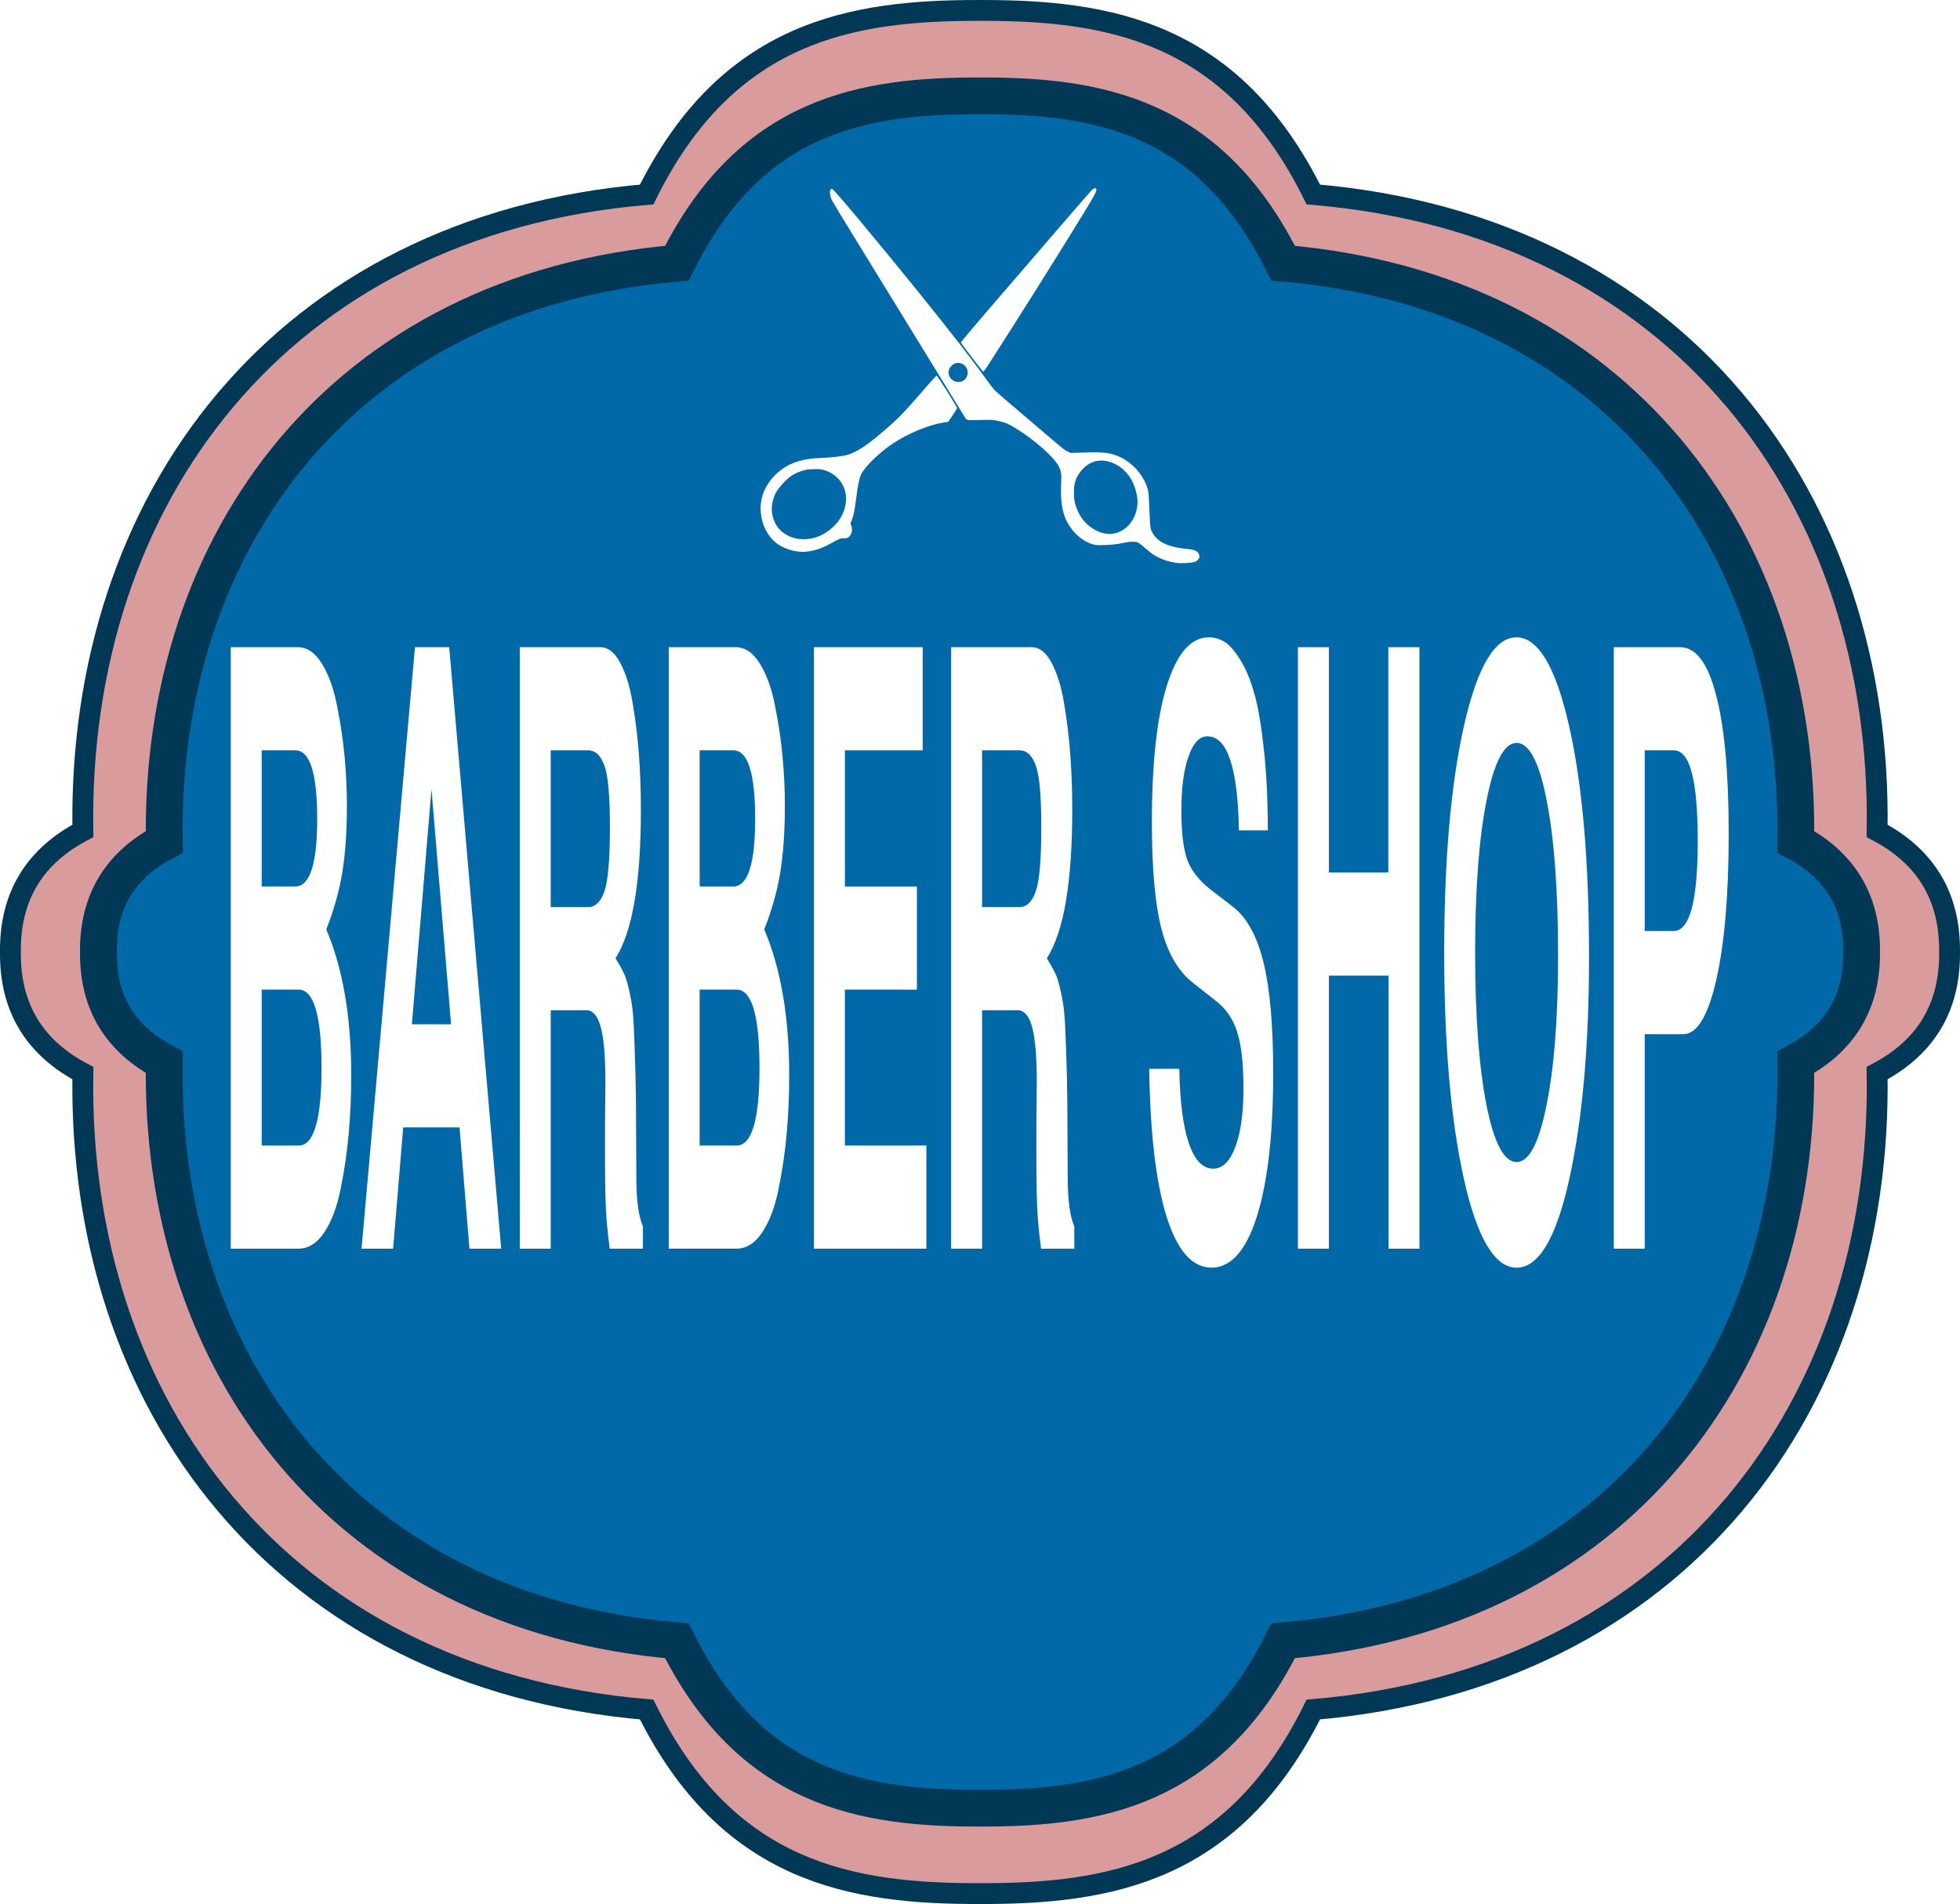 <?xml version="1.0" encoding="UTF-8" standalone="no"?>
<!-- Created with Inkscape (http://www.inkscape.org/) -->

<svg
   width="141.015mm"
   height="137.011mm"
   viewBox="0 0 141.015 137.011"
   version="1.1"
   id="svg1"
   xml:space="preserve"
   xmlns="http://www.w3.org/2000/svg"
   xmlns:svg="http://www.w3.org/2000/svg"><defs
     id="defs1"><filter
       style="color-interpolation-filters:sRGB"
       id="filter21"
       x="-0.022"
       y="-0.023"
       width="1.045"
       height="1.046"><feGaussianBlur
         stdDeviation="0.625"
         id="feGaussianBlur21" /></filter></defs><g
     id="layer1"
     transform="translate(-34.492,-107.975)"><g
       id="g21"><path
         style="fill:#d99b9b;fill-opacity:1;stroke:#013856;stroke-width:1.5;stroke-linecap:butt;stroke-linejoin:miter;stroke-dasharray:none;stroke-opacity:1"
         d="m 128.98,230.992 c 26.32,-2.234 40.957,-21.934 40.564,-45.795 3.379,-1.781 5.255,-4.594 5.212,-8.716 0.043,-4.123 -1.833,-6.936 -5.212,-8.716 0.393,-23.861 -14.245,-43.561 -40.564,-45.795 -5.83,-11.781 -14.763,-13.268 -23.981,-13.244 -9.218,-0.024 -18.151,1.463 -23.981,13.244 -26.32,2.234 -40.957,21.934 -40.564,45.795 -3.379,1.781 -5.255,4.594 -5.212,8.716 -0.043,4.123 1.833,6.936 5.212,8.716 -0.393,23.861 14.245,43.561 40.564,45.795 5.83,11.781 14.763,13.268 23.981,13.244 9.218,0.024 18.151,-1.463 23.981,-13.244 z"
         id="path21" /><path
         style="fill:#0169a7;fill-opacity:1;stroke:#013856;stroke-width:2.646;stroke-linecap:butt;stroke-linejoin:miter;stroke-dasharray:none;stroke-opacity:1;filter:url(#filter21)"
         d="m 126.805,226.045 c 23.932,-2.031 37.241,-19.943 36.884,-41.639 3.072,-1.619 4.778,-4.177 4.739,-7.925 0.039,-3.748 -1.666,-6.306 -4.739,-7.925 0.357,-21.696 -12.952,-39.608 -36.884,-41.639 -5.301,-10.712 -13.424,-12.064 -21.805,-12.043 -8.381,-0.022 -16.504,1.33 -21.805,12.043 -23.932,2.031 -37.241,19.943 -36.884,41.639 -3.072,1.619 -4.778,4.177 -4.739,7.925 -0.039,3.748 1.666,6.306 4.739,7.925 -0.357,21.696 12.952,39.608 36.884,41.639 5.301,10.712 13.424,12.064 21.805,12.043 8.381,0.022 16.504,-1.33 21.805,-12.043 z"
         id="path14" /></g><path
       d="m 119.523,92.68 q 0,1.069 -0.356,2.078 -0.356,1.009 -1.158,1.989 -0.772,0.98 -2.345,1.573 -1.573,0.594 -3.74,0.594 h -9.737 V 77.274 h 9.648 q 2.019,0 3.473,0.594 1.484,0.594 2.197,1.544 0.742,0.92 1.069,1.811 0.327,0.891 0.327,1.751 0,1.395 -0.683,2.434 -0.683,1.009 -2.286,2.019 3.592,2.108 3.592,5.254 z m -12.883,-11.696 v 4.898 h 4.839 q 3.147,0 3.147,-2.434 0,-2.464 -3.147,-2.464 z m 0,8.609 v 5.61 h 5.314 q 3.295,0 3.295,-2.79 0,-2.82 -3.295,-2.82 z m 28.468,4.957 h -8.104 l -1.455,4.364 h -4.542 l 7.688,-21.64 h 4.928 l 7.481,21.64 h -4.572 z m -1.217,-3.711 -2.82,-8.46 -2.82,8.46 z m 22.145,4.364 q 0,-0.891 0.03,-1.395 0.03,-0.505 0.03,-0.891 0,-1.366 -0.653,-1.959 -0.653,-0.623 -2.108,-0.623 h -5.106 V 98.914 h -4.453 V 77.274 h 11.607 q 1.662,0 2.85,0.564 1.217,0.564 1.811,1.484 0.623,0.92 0.891,1.87 0.267,0.92 0.267,1.93 0,3.918 -3.651,5.343 0.801,0.327 1.187,0.534 0.386,0.178 0.772,0.623 0.416,0.445 0.534,0.801 0.148,0.356 0.267,1.306 0.148,0.95 0.178,1.87 0.03,0.92 0.059,2.731 0,1.247 0.95,1.781 V 98.914 h -4.779 q -0.416,-0.772 -0.564,-1.484 -0.119,-0.712 -0.119,-2.226 z m 0.712,-11.458 q 0,-1.662 -0.772,-2.197 -0.772,-0.564 -2.375,-0.564 h -5.373 v 5.64 h 5.373 q 1.573,0 2.345,-0.564 0.801,-0.564 0.801,-2.315 z m 25.796,8.935 q 0,1.069 -0.356,2.078 -0.356,1.009 -1.158,1.989 -0.772,0.98 -2.345,1.573 -1.573,0.594 -3.74,0.594 h -9.737 V 77.274 h 9.648 q 2.019,0 3.473,0.594 1.484,0.594 2.197,1.544 0.742,0.92 1.069,1.811 0.327,0.891 0.327,1.751 0,1.395 -0.683,2.434 -0.683,1.009 -2.286,2.019 3.592,2.108 3.592,5.254 z m -12.883,-11.696 v 4.898 h 4.839 q 3.147,0 3.147,-2.434 0,-2.464 -3.147,-2.464 z m 0,8.609 v 5.61 h 5.314 q 3.295,0 3.295,-2.79 0,-2.82 -3.295,-2.82 z m 20.898,0 v 5.61 h 11.726 V 98.914 H 186.107 V 77.274 h 15.644 v 3.711 h -11.191 v 4.898 h 10.36 v 3.711 z m 27.548,5.61 q 0,-0.891 0.03,-1.395 0.03,-0.505 0.03,-0.891 0,-1.366 -0.653,-1.959 -0.653,-0.623 -2.108,-0.623 H 210.3 V 98.914 h -4.453 V 77.274 h 11.607 q 1.662,0 2.85,0.564 1.217,0.564 1.811,1.484 0.623,0.92 0.891,1.87 0.267,0.92 0.267,1.93 0,3.918 -3.651,5.343 0.801,0.327 1.187,0.534 0.386,0.178 0.772,0.623 0.416,0.445 0.534,0.801 0.148,0.356 0.267,1.306 0.148,0.95 0.178,1.87 0.03,0.92 0.059,2.731 0,1.247 0.95,1.781 V 98.914 h -4.779 q -0.416,-0.772 -0.564,-1.484 -0.119,-0.712 -0.119,-2.226 z m 0.712,-11.458 q 0,-1.662 -0.772,-2.197 -0.772,-0.564 -2.375,-0.564 h -5.373 v 5.64 h 5.373 q 1.573,0 2.345,-0.564 0.801,-0.564 0.801,-2.315 z m 32.594,0.119 h -4.156 q -0.237,-3.384 -4.542,-3.384 -1.722,0 -2.731,0.742 -1.009,0.712 -1.009,1.93 0,1.187 0.861,1.781 0.861,0.564 3.236,1.039 l 3.384,0.653 q 2.998,0.594 4.364,2.019 1.366,1.395 1.366,3.948 0,3.295 -2.345,5.165 -2.345,1.84 -6.531,1.84 -4.156,0 -6.471,-1.84 -2.286,-1.84 -2.494,-5.314 h 4.334 q 0.119,1.751 1.366,2.672 1.247,0.92 3.503,0.92 2.019,0 3.176,-0.772 1.187,-0.772 1.187,-2.137 0,-1.306 -0.92,-2.019 -0.92,-0.712 -3.147,-1.128 l -3.028,-0.594 q -3.295,-0.623 -4.69,-1.959 -1.395,-1.336 -1.395,-3.859 0,-3.176 2.137,-4.898 2.167,-1.751 6.056,-1.751 1.128,0 2.167,0.148 1.069,0.148 2.256,0.623 1.187,0.445 2.048,1.187 0.861,0.712 1.425,2.019 0.594,1.276 0.594,2.969 z m 17.366,5.225 h -8.579 V 98.914 H 255.748 V 77.274 h 4.453 v 8.104 h 8.549 v -8.104 h 4.482 V 98.914 h -4.453 z m 10.865,7.332 q -2.85,-3.176 -2.85,-8.163 0,-4.987 2.85,-8.163 2.879,-3.176 7.54,-3.176 4.69,0 7.57,3.176 2.879,3.147 2.879,8.312 0,4.809 -2.85,8.015 -2.82,3.176 -7.57,3.176 -4.72,0 -7.57,-3.176 z m 7.57,-15.703 q -2.701,0 -4.334,2.078 -1.633,2.048 -1.633,5.462 0,3.414 1.633,5.492 1.633,2.048 4.334,2.048 2.672,0 4.304,-2.048 1.662,-2.048 1.662,-5.373 0,-3.503 -1.633,-5.581 -1.603,-2.078 -4.334,-2.078 z M 305.648,91.196 V 98.914 h -4.453 V 77.274 h 9.559 q 3.384,0 5.165,1.722 1.811,1.722 1.811,4.987 0,3.295 -1.781,5.254 -1.781,1.959 -4.75,1.959 z m 0,-3.711 h 4.156 q 3.473,0 3.473,-3.236 0,-1.662 -0.861,-2.464 -0.831,-0.801 -2.612,-0.801 h -4.156 z"
       id="text21"
       style="font-weight:600;font-size:29.685px;line-height:1.25;font-family:FreeSans;-inkscape-font-specification:'FreeSans, Semi-Bold';letter-spacing:0px;word-spacing:0px;fill:#ffffff;stroke-width:0.742"
       transform="scale(0.5,2)"
       aria-label="BARBER SHOP" /><path
       style="fill:#ffffff;stroke-width:0.448"
       d="m 119.231,148.492 c -0.625,-0.073 -1.227,-0.276 -1.715,-0.58 -0.136,-0.085 -0.416,-0.304 -0.621,-0.488 -0.205,-0.183 -0.434,-0.362 -0.508,-0.397 -0.216,-0.102 -0.599,-0.092 -1.156,0.029 -0.386,0.084 -0.633,0.112 -1.171,0.134 -0.614,0.025 -0.708,0.02 -0.95,-0.05 -0.862,-0.25 -1.642,-1.022 -2.017,-1.998 -0.223,-0.581 -0.312,-1.451 -0.25,-2.467 0.033,-0.546 -0.011,-0.823 -0.183,-1.154 -0.341,-0.656 -1.732,-1.889 -3.043,-2.698 -0.568,-0.35 -0.8,-0.449 -1.326,-0.564 -0.356,-0.078 -0.459,-0.082 -1.296,-0.061 -1.041,0.027 -0.926,0.064 -1.194,-0.378 -0.133,-0.22 -3.381,-5.508 -7.869,-12.812 -0.8,-1.302 -1.512,-2.478 -1.583,-2.615 -0.193,-0.372 -0.192,-0.834 0.001,-0.841 0.103,-0.004 3.147,3.634 6.128,7.324 2.431,3.009 3.938,4.948 5.006,6.443 0.211,0.295 0.475,0.631 0.588,0.747 0.113,0.117 1.116,0.983 2.229,1.926 1.113,0.943 2.194,1.864 2.402,2.046 0.235,0.205 0.465,0.37 0.605,0.432 l 0.226,0.1 0.985,-0.033 c 1.053,-0.035 1.579,-9.8e-4 2.04,0.131 1.138,0.327 2.125,1.289 2.483,2.424 0.088,0.28 0.098,0.385 0.146,1.569 0.046,1.126 0.06,1.29 0.128,1.456 0.332,0.816 1.145,1.236 2.636,1.363 0.403,0.034 0.648,0.128 0.754,0.287 0.161,0.242 0.076,0.487 -0.216,0.621 -0.188,0.086 -0.897,0.143 -1.258,0.101 z m -4.43,-2.165 c 1.016,-0.281 1.689,-1.457 1.499,-2.623 -0.184,-1.131 -0.772,-1.971 -1.663,-2.375 -0.88,-0.399 -1.708,-0.232 -2.314,0.468 -0.437,0.505 -0.592,0.984 -0.563,1.745 0.014,0.374 0.038,0.539 0.115,0.786 0.246,0.787 0.677,1.351 1.327,1.737 0.538,0.319 1.073,0.407 1.598,0.262 z m -11.081,-10.923 c 0.185,-0.086 0.266,-0.17 0.342,-0.353 0.167,-0.404 -0.069,-0.851 -0.502,-0.95 -0.476,-0.109 -0.942,0.397 -0.796,0.866 0.124,0.399 0.584,0.609 0.955,0.437 z m -11.777,12.262 c -0.536,-0.049 -1.169,-0.287 -1.568,-0.591 -1.01,-0.768 -1.432,-2.319 -0.979,-3.591 0.135,-0.379 0.427,-0.857 0.713,-1.17 0.818,-0.892 1.838,-1.317 3.303,-1.377 0.976,-0.04 1.752,-0.132 2.107,-0.249 0.729,-0.242 1.435,-0.724 2.8,-1.913 0.915,-0.797 1.244,-1.145 2.918,-3.079 0.33,-0.381 0.619,-0.693 0.643,-0.694 0.054,-0.002 1.465,2.24 1.466,2.329 4.1e-4,0.034 -0.142,0.273 -0.315,0.53 l -0.316,0.467 -0.393,0.063 c -1.025,0.165 -2.515,0.784 -3.563,1.479 -1.027,0.681 -2.098,1.735 -2.341,2.302 -0.115,0.269 -0.223,0.82 -0.334,1.705 -0.107,0.851 -0.185,1.231 -0.318,1.546 -0.092,0.217 -0.095,0.244 -0.043,0.357 0.198,0.425 -0.054,0.943 -0.452,0.931 -0.305,-0.009 -0.356,0.008 -0.892,0.308 -0.625,0.349 -1.017,0.503 -1.524,0.599 -0.397,0.075 -0.541,0.083 -0.913,0.049 z m 1.053,-0.969 c 0.556,-0.135 1.079,-0.44 1.523,-0.888 0.574,-0.58 0.869,-1.299 0.839,-2.052 -0.036,-0.916 -0.656,-1.686 -1.572,-1.951 -0.27,-0.078 -0.366,-0.086 -0.799,-0.069 -0.423,0.017 -0.54,0.036 -0.828,0.135 -0.583,0.2 -0.882,0.397 -1.316,0.867 -0.428,0.464 -0.607,0.761 -0.732,1.217 -0.167,0.607 -0.107,1.165 0.186,1.722 0.454,0.862 1.587,1.29 2.699,1.02 z m 12.018,-12.238 c -0.586,-0.734 -1.389,-1.8 -1.391,-1.845 -8.9e-4,-0.028 0.917,-1.118 2.04,-2.423 4.976,-5.783 7.257,-8.421 7.384,-8.541 0.075,-0.071 0.178,-0.13 0.229,-0.132 0.142,-0.005 0.127,0.153 -0.046,0.495 -0.27,0.533 -3.551,5.817 -6.068,9.771 -1.356,2.13 -1.761,2.755 -1.849,2.853 l -0.083,0.093 z"
       id="path2" /></g></svg>
